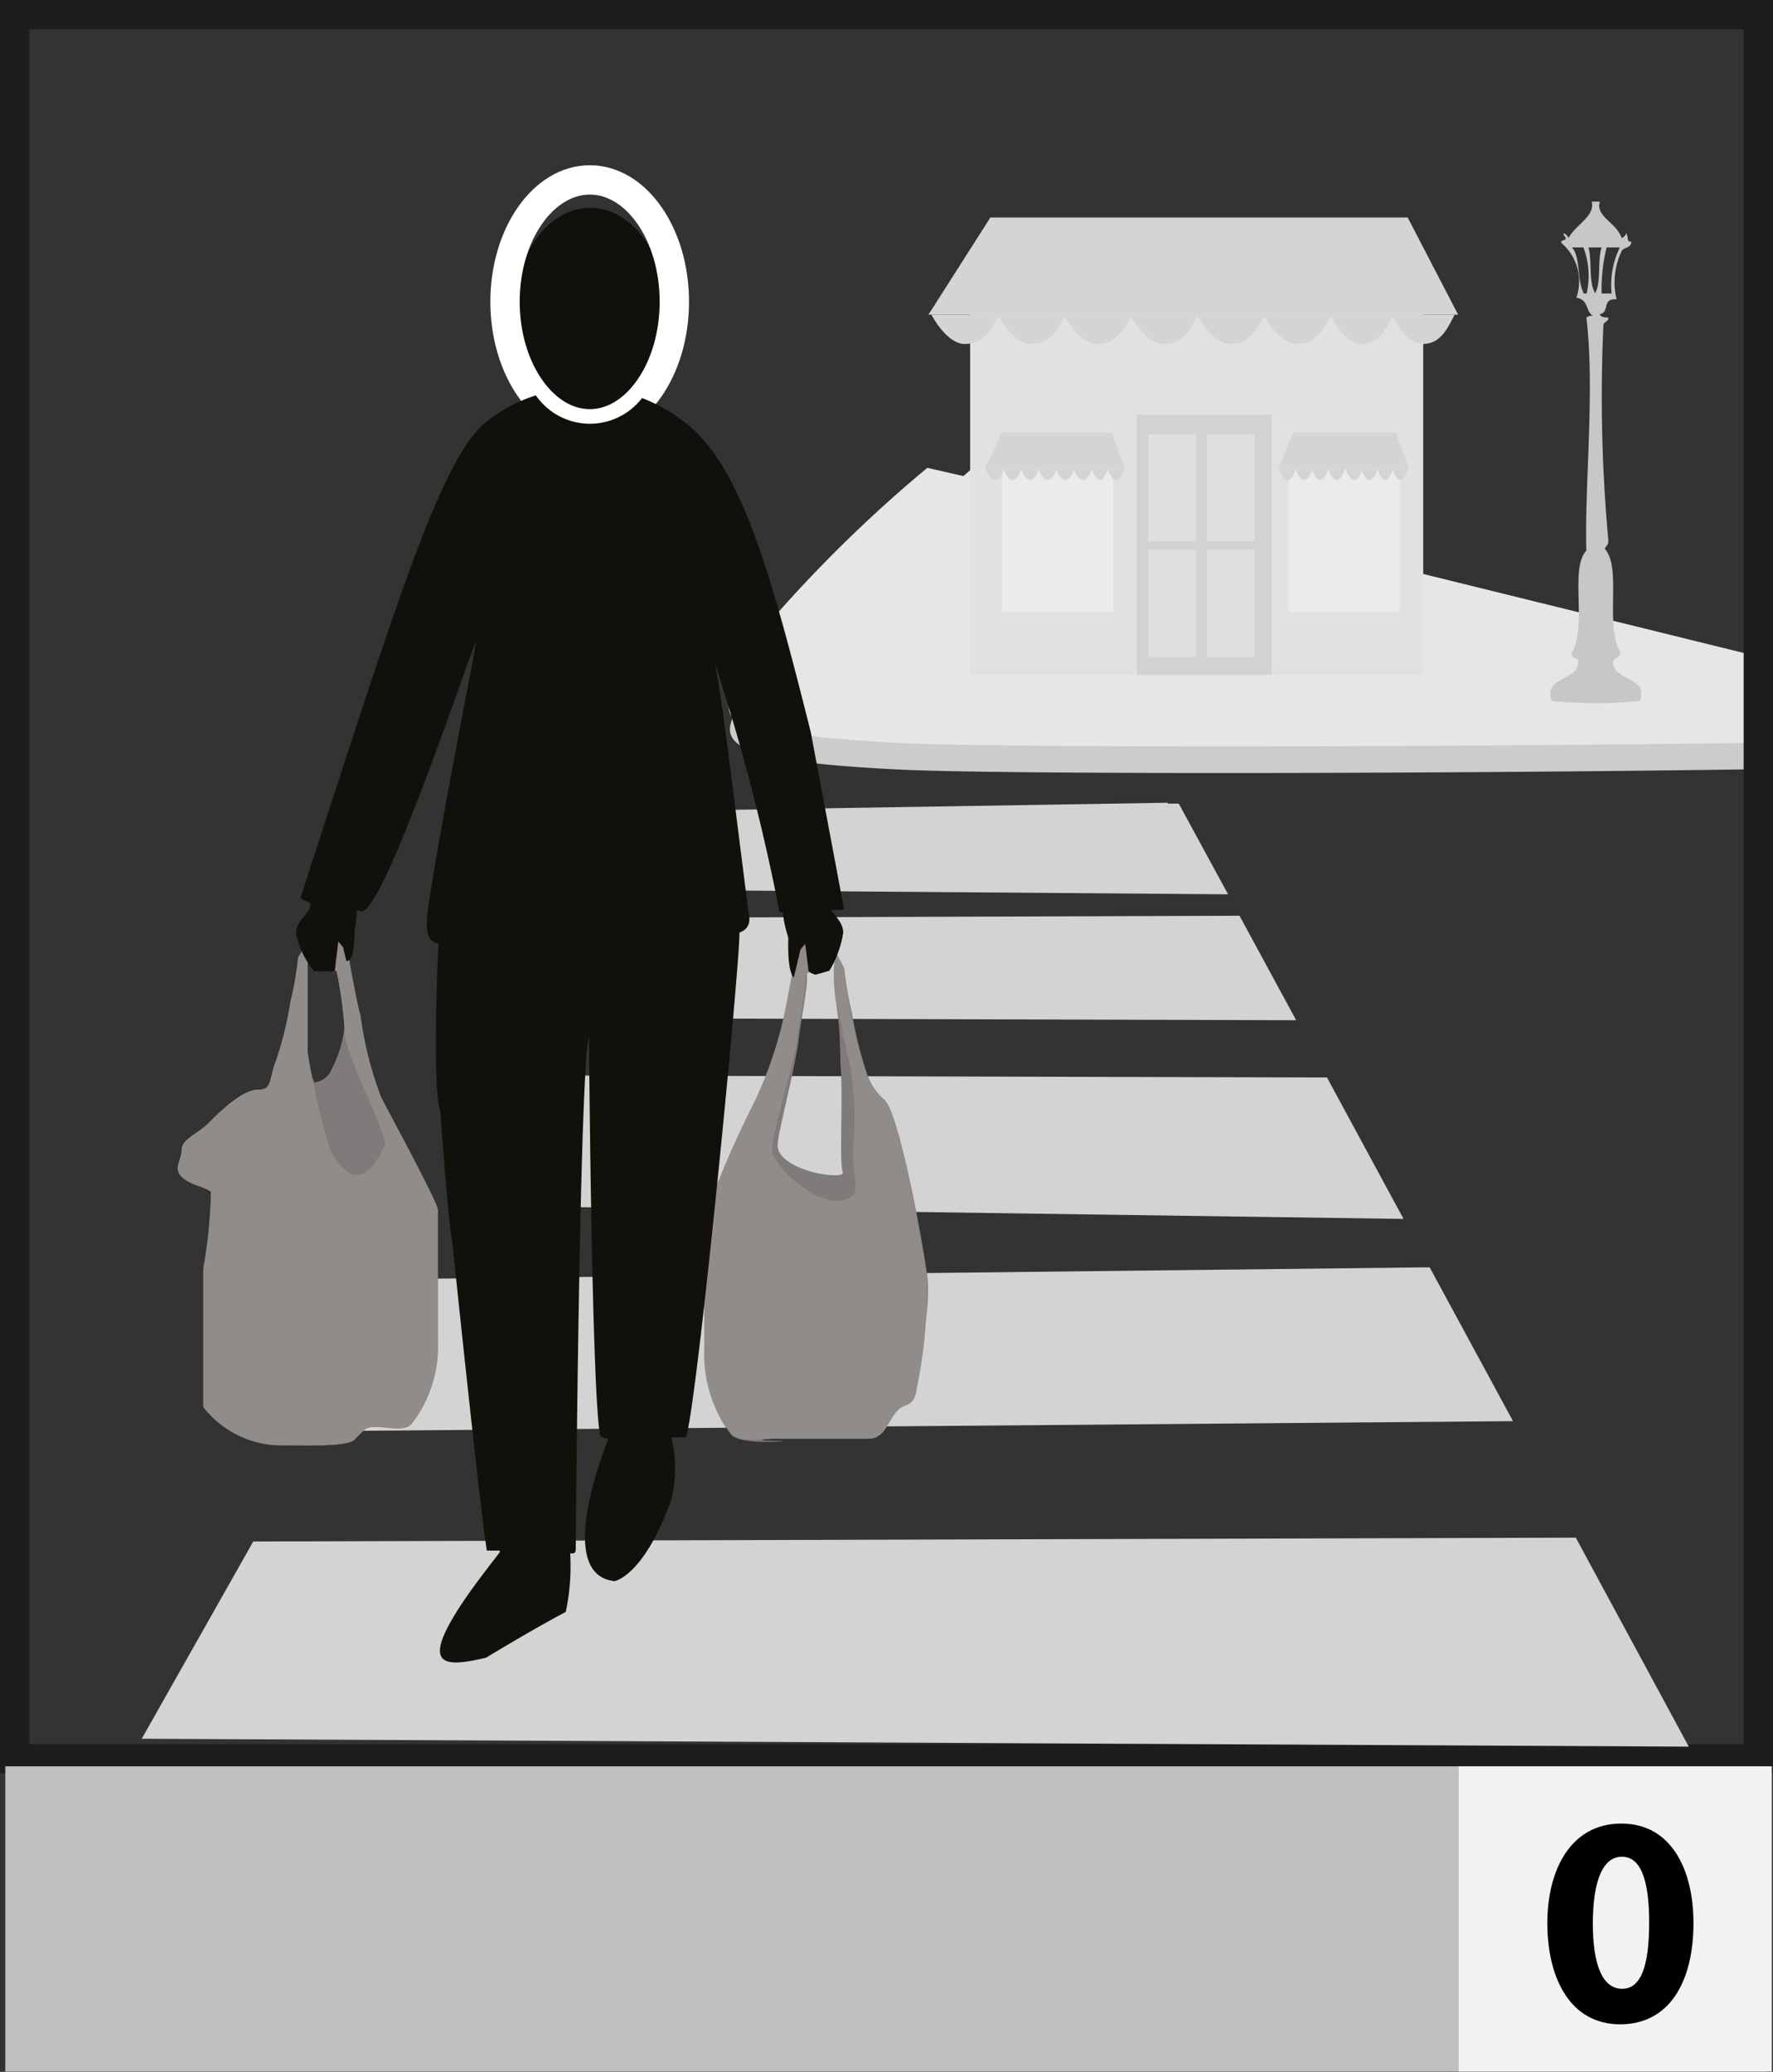 <svg id="Layer_1" data-name="Layer 1" xmlns="http://www.w3.org/2000/svg" viewBox="0 0 60.42 70.59"><rect x="0" y="0" width="60.42" height="70.59" fill="#333333" stroke="none"/><defs><style>.cls-1{fill:#ccc;}.cls-2{fill:#e6e6e6;}.cls-3{fill:#e9e9e9;}.cls-4{fill:#e2e1e1;}.cls-5{fill:#d4d4d4;}.cls-6{fill:#ebebeb;}.cls-7{fill:#cacaca;}.cls-7,.cls-8{opacity:0.63;}.cls-8{fill:#e7e7e7;}.cls-15,.cls-9{fill:none;}.cls-9{stroke:#1d1d1b;}.cls-10{fill:#d3d3d3;}.cls-11{fill:#c7c7c7;}.cls-11,.cls-16{fill-rule:evenodd;}.cls-12{fill:#7f7b7a;}.cls-13{fill:#908c8a;}.cls-14,.cls-16{fill:#12100b;}.cls-15{stroke:#fff;stroke-miterlimit:10;}.cls-17{fill:#fff;}.cls-18{fill:#bfbfbf;}.cls-19{fill:#f2f2f2;}</style></defs><path class="cls-1" d="M447.9,284.43l-26.55-6.51-.47.4-1.23-.28a46.66,46.66,0,0,0-5.15,5c-1,1.2-1.87,2-1.39,2.61-.44,1,.53,1.49,5.48,1.75,3.22.18,18.07.16,29.31,0Z" transform="translate(-388.14 -261.19)"/><path class="cls-2" d="M447.9,283.52,421.44,277l-.47.41-1.23-.28a46.66,46.66,0,0,0-5.15,5c-1,1.2-1.86,2-1.39,2.61-.44,1,.53,1.49,5.48,1.76,3.21.17,18,.15,29.22,0Z" transform="translate(-388.14 -261.19)"/><path class="cls-3" d="M420.61,279" transform="translate(-388.14 -261.19)"/><path class="cls-3" d="M420.61,279" transform="translate(-388.14 -261.19)"/><rect class="cls-4" x="33.06" y="9.29" width="15.44" height="13.7"/><polygon class="cls-5" points="33.75 7.41 47.97 7.41 49.69 10.72 31.64 10.72 33.75 7.41"/><path class="cls-5" d="M419.88,271.91s.51,1,1.14,1,.89-.46,1.18-1Z" transform="translate(-388.14 -261.19)"/><path class="cls-5" d="M422.14,271.91s.51,1,1.14,1,.89-.46,1.18-1Z" transform="translate(-388.14 -261.19)"/><path class="cls-5" d="M424.39,271.91s.51,1,1.14,1,.89-.46,1.19-1Z" transform="translate(-388.14 -261.19)"/><path class="cls-5" d="M426.65,271.91s.52,1,1.15,1,.89-.46,1.18-1Z" transform="translate(-388.14 -261.19)"/><path class="cls-5" d="M428.93,271.91s.51,1,1.14,1,.89-.46,1.18-1Z" transform="translate(-388.14 -261.19)"/><path class="cls-5" d="M431.19,271.91s.52,1,1.15,1,.89-.46,1.18-1Z" transform="translate(-388.14 -261.19)"/><path class="cls-5" d="M433.47,271.91s.47,1,1.06,1,.82-.46,1.09-1Z" transform="translate(-388.14 -261.19)"/><path class="cls-5" d="M435.56,271.91s.48,1,1.06,1,.82-.46,1.09-1Z" transform="translate(-388.14 -261.19)"/><rect class="cls-6" x="34.15" y="15.49" width="3.78" height="5.35"/><rect class="cls-6" x="43.92" y="15.49" width="3.78" height="5.35"/><polygon class="cls-5" points="34.13 14.74 37.89 14.74 38.34 15.98 33.57 15.98 34.13 14.74"/><path class="cls-5" d="M421.74,277.17s.13.37.3.37.23-.18.31-.37Z" transform="translate(-388.14 -261.19)"/><path class="cls-5" d="M422.34,277.17s.13.37.3.37.23-.18.31-.37Z" transform="translate(-388.14 -261.19)"/><path class="cls-5" d="M422.93,277.17s.14.37.3.37.24-.18.32-.37Z" transform="translate(-388.14 -261.19)"/><path class="cls-5" d="M423.53,277.17s.14.37.3.37.24-.18.32-.37Z" transform="translate(-388.14 -261.19)"/><path class="cls-5" d="M424.13,277.17s.14.37.31.37.23-.18.31-.37Z" transform="translate(-388.14 -261.19)"/><path class="cls-5" d="M424.73,277.17s.14.37.3.37.24-.18.32-.37Z" transform="translate(-388.14 -261.19)"/><path class="cls-5" d="M425.33,277.17s.13.37.28.37.22-.18.29-.37Z" transform="translate(-388.14 -261.19)"/><path class="cls-5" d="M425.89,277.17s.12.37.28.37.21-.18.29-.37Z" transform="translate(-388.14 -261.19)"/><polygon class="cls-5" points="44.08 14.74 47.58 14.74 48.01 15.98 43.56 15.98 44.08 14.74"/><path class="cls-5" d="M431.73,277.17s.13.37.28.37.22-.18.29-.37Z" transform="translate(-388.14 -261.19)"/><path class="cls-5" d="M432.29,277.17s.12.37.28.37.22-.18.29-.37Z" transform="translate(-388.14 -261.19)"/><path class="cls-5" d="M432.84,277.17s.13.37.28.37.22-.18.29-.37Z" transform="translate(-388.14 -261.19)"/><path class="cls-5" d="M433.4,277.17s.12.37.28.37.22-.18.29-.37Z" transform="translate(-388.14 -261.19)"/><path class="cls-5" d="M434,277.17s.13.37.28.37.22-.18.29-.37Z" transform="translate(-388.14 -261.19)"/><path class="cls-5" d="M434.52,277.17s.12.37.28.37.22-.18.29-.37Z" transform="translate(-388.14 -261.19)"/><path class="cls-5" d="M435.08,277.17s.11.37.26.37.2-.18.27-.37Z" transform="translate(-388.14 -261.19)"/><path class="cls-5" d="M435.59,277.17s.12.37.26.37.2-.18.27-.37Z" transform="translate(-388.14 -261.19)"/><rect class="cls-7" x="38.74" y="14.13" width="4.6" height="8.86"/><rect class="cls-8" x="39.13" y="14.79" width="1.63" height="3.65"/><rect class="cls-8" x="41.13" y="14.79" width="1.63" height="3.65"/><rect class="cls-8" x="39.13" y="18.73" width="1.63" height="3.65"/><rect class="cls-8" x="41.13" y="18.73" width="1.63" height="3.65"/><rect class="cls-9" x="0.5" y="0.5" width="59.42" height="59.42"/><path class="cls-10" d="M433.17,298.24,406,298.17l-1.78,3.77,31.17.44Zm3.5,6.47-34.83.39-2.33,4.51,39.63-.33Zm-6.48-12-20.67.06L408,295.55l23.74.07Zm-2.26-4.17-16,.26-1.17,2,18.49.13Zm13.72,25.36-44.68.13-3.42,6.05,51.58.26Z" transform="translate(-388.14 -261.19)"/><polygon class="cls-10" points="4.83 59.24 8.63 52.52 53.5 52.39 53.7 52.39 57.55 59.51 4.83 59.24 4.83 59.24"/><polygon class="cls-10" points="9.03 53.19 5.97 58.58 56.42 58.83 53.3 53.06 9.03 53.19 9.03 53.19"/><polygon class="cls-1" points="53.21 52.89 53.5 52.73 53.21 52.89 53.21 52.89"/><polygon class="cls-10" points="13.49 43.58 48.52 43.18 48.72 43.18 51.56 48.42 10.81 48.76 13.49 43.58 13.49 43.58"/><polygon class="cls-10" points="13.9 44.24 11.92 48.08 50.43 47.76 48.33 43.86 13.9 44.24 13.9 44.24"/><polygon class="cls-1" points="48.23 43.68 48.52 43.52 48.23 43.68 48.23 43.68"/><polygon class="cls-10" points="15.57 41.07 17.67 36.64 45.02 36.71 45.02 37.04 44.73 37.2 45.02 37.04 45.02 36.71 45.22 36.71 47.83 41.53 15.57 41.07 15.57 41.07"/><polygon class="cls-10" points="16.63 40.42 46.7 40.84 44.82 37.38 18.09 37.31 16.63 40.42 16.63 40.42"/><polygon class="cls-10" points="19.3 34.69 21.18 31.27 42.04 31.2 42.24 31.2 44.17 34.76 19.3 34.69 19.3 34.69"/><polygon class="cls-10" points="21.58 31.93 20.43 34.02 43.04 34.09 41.84 31.87 21.58 31.93 21.58 31.93"/><polygon class="cls-10" points="41.75 31.69 42.04 31.54 41.75 31.69 41.75 31.69"/><polygon class="cls-10" points="22.22 30.32 23.77 27.64 39.97 27.38 40.17 27.38 41.85 30.47 22.22 30.32 22.22 30.32"/><polygon class="cls-10" points="24.16 28.31 23.38 29.66 40.72 29.79 39.78 28.05 24.16 28.31 24.16 28.31"/><polygon class="cls-1" points="39.49 27.53 39.79 27.37 39.49 27.53 39.49 27.53"/><path class="cls-11" d="M441.42,269.19c0-.13.16.06.17.11.24-.45.92-.75.79-1.24h.28c-.16.51.58.72.74,1.24a.25.25,0,0,0,.16-.17c.09.17,0,.31.17.29,0,.24-.26.18-.33.33a2.47,2.47,0,0,0-.17,1.64c-.52-.05-.22.45-.57.5,0,.09.15.12.29.12,0,.16-.17.13-.17.28a53.69,53.69,0,0,0,.17,7.32c0,.18-.09.17-.12.28.58.66,0,2.55.51,3.49.08.29-.26.16-.23.4.07.63,1.21.47.91,1.29a14.23,14.23,0,0,1-3,0c-.29-.79.77-.68.9-1.24.08-.28-.26-.15-.22-.39.54-.93-.08-2.87.5-3.49-.07-2.18.3-5.48,0-7.94a.29.29,0,0,1,.22-.06c-.26-.17-.13-.54-.56-.62a1.71,1.71,0,0,0-.51-1.86C441.28,269.33,441.65,269.43,441.42,269.19Zm.68,2h.11a2.74,2.74,0,0,0-.11-1.57h-.39C442,269.94,441.88,270.72,442.1,271.16Zm.39,0c.23-.37.08-1.12.23-1.57h-.45C442.4,270.06,442.27,270.78,442.49,271.16Zm.23,0h.34a2.93,2.93,0,0,1,.28-1.57h-.45A5.81,5.81,0,0,0,442.72,271.16Z" transform="translate(-388.14 -261.19)"/><path class="cls-12" d="M416.91,294.18a11.2,11.2,0,0,0,.26,1.51,13.59,13.59,0,0,0,.49,2,2.07,2.07,0,0,0,.64,1c.53.53,1.46,5.72,1.46,6.21a7,7,0,0,1-.53,2.93c-.24.51-3.06,2.43-1.88,2.24.57-.1-5,.21-2.67.21.62,0-1.26.16-1.61-.19a4.33,4.33,0,0,1-.9-2.83c0-1.28,0-3.63,0-4.48a33.38,33.38,0,0,1,1.64-3.84,13.21,13.21,0,0,0,1-2.74c.18-.68.42-2.1.42-2.1s.21.34.26.12c.09-.38.15.05.15.37s-.22,1.49-.28,2c-.11.94-.72,3.23-.72,3.61,0,.9,2.34,1.22,2.22.93s0-2.33-.06-3.4,0-1.28-.18-2.47a8.82,8.82,0,0,1,0-1.61Z" transform="translate(-388.14 -261.19)"/><path class="cls-12" d="M398.3,293.81a11.2,11.2,0,0,1-.26,1.51,12.16,12.16,0,0,1-.49,2c-.27.67-.11,1-.64,1s-1.33.8-1.66,1.13-.72.47-.87.74a.37.37,0,0,0-.05.18c0,.37-.3.61,0,.91s.81.34,1,.52a16.45,16.45,0,0,1-.26,2.6v4.73a3.39,3.39,0,0,0,2.49,1.3c1.14,0,2.42.06,2.67-.2s0,0,.31-.31,1.26.15,1.61-.2a4.29,4.29,0,0,0,.91-2.82c0-1.29,0-3.63,0-4.49,0-.24-1.5-3-1.93-3.83a12.09,12.09,0,0,1-.7-2.75c-.18-.68-.42-2.1-.42-2.1s-.21.34-.26.13c-.09-.39-.15.05-.15.36a14.41,14.41,0,0,1,.28,2,4.34,4.34,0,0,1-.51,1.54.74.74,0,0,1-.51.31,2.16,2.16,0,0,1-.24-1.06v-3.73Z" transform="translate(-388.14 -261.19)"/><path class="cls-13" d="M416.89,294.15a10.32,10.32,0,0,0,.25,1.51,14.64,14.64,0,0,0,.49,2,2.07,2.07,0,0,0,.65,1c.53.53,1.45,5.72,1.45,6.21a17,17,0,0,1-.31,3.44c-.08.41-.08.65-.45.78-.56.21-.54,1.12-1.23,1.12-1.14,0-2.65,0-3.09,0-.63,0-1.26.15-1.61-.2a4.36,4.36,0,0,1-.9-2.82c0-1.29,0-3.63,0-4.49a33.36,33.36,0,0,1,1.64-3.83,13.56,13.56,0,0,0,1-2.75c.17-.68.41-2.1.41-2.1s.22.34.27.13c.08-.39.14,0,.14.36s-.22,1.5-.28,2c-.11.95-1,3.63-.85,4,.47.95,2.05,2.06,2.74,1.39.2-.19,0-.51,0-1.59a10.1,10.1,0,0,0-.12-2.89c-.16-.65-.22-1.09-.48-2.21a5.7,5.7,0,0,1,0-1.61Z" transform="translate(-388.14 -261.19)"/><path class="cls-13" d="M398.3,293.81a11.2,11.2,0,0,1-.26,1.51,12.16,12.16,0,0,1-.49,2c-.27.67-.11,1-.64,1s-1.33.8-1.66,1.13-.72.47-.87.74a.37.37,0,0,0-.05.18c0,.37-.3.61,0,.91s.81.34,1,.52a16.45,16.45,0,0,1-.26,2.6v4.73a3.39,3.39,0,0,0,2.49,1.3c1.14,0,2.42.06,2.67-.2s0,0,.31-.31,1.26.15,1.61-.2a4.29,4.29,0,0,0,.91-2.82c0-1.29,0-3.63,0-4.49,0-.24-1.5-3-1.93-3.83a12.09,12.09,0,0,1-.7-2.75c-.18-.68-.42-2.1-.42-2.1s-.21.34-.26.13c-.09-.39-.15.05-.15.36a14.41,14.41,0,0,1,.28,2c-.11.72,1.52,3.66,1.37,4-1,2.2-1.88.08-1.88.08a25,25,0,0,1-.75-3.29v-3.73Z" transform="translate(-388.14 -261.19)"/><path class="cls-14" d="M410.83,271.77c0,1.93-1.15,3.5-2.58,3.5s-2.57-1.57-2.57-3.5,1.15-3.5,2.57-3.5,2.58,1.57,2.58,3.5" transform="translate(-388.14 -261.19)"/><path class="cls-15" d="M411.12,271.47c0,2.29-1.29,4.16-2.88,4.16s-2.89-1.87-2.89-4.16,1.3-4.15,2.89-4.15S411.12,269.18,411.12,271.47Z" transform="translate(-388.14 -261.19)"/><path class="cls-14" d="M416.37,290.6s-.06.68-.06,1.18.56.69.56,1.19a3.54,3.54,0,0,1-.47,1.29l-.27.08-.19.05s-.19,0-.45-.3a3.92,3.92,0,0,1-.68-1.93v-1.69Z" transform="translate(-388.14 -261.19)"/><path class="cls-14" d="M398.73,290.63s.06.69.06,1.19-.56.68-.56,1.18a3,3,0,0,0,.62,1.28l.34,0,.16,0a.25.25,0,0,0,.26-.09,3.26,3.26,0,0,0,.68-1.93v-1.68Z" transform="translate(-388.14 -261.19)"/><polygon class="cls-13" points="11.69 32.27 11.53 32.08 11.41 33.05 11.99 33.53 11.69 32.27"/><polygon class="cls-13" points="27.28 32.35 27.44 32.16 27.56 33.13 26.98 33.6 27.28 32.35"/><path class="cls-16" d="M400.21,292.47l0,0C400.2,292.19,400.21,292.25,400.21,292.47Zm15.56-6.33c-1.33-5.31-2.3-8.75-4-10.31a5.65,5.65,0,0,0-1.75-1.08,2.24,2.24,0,0,1-3.62-.09,5.32,5.32,0,0,0-1.66.88c-1.55,1.21-3,5.9-6.36,16.24,0,.06.35.14.34.21-.25,1.75.72,1.62,1.13,1.9s.38-.94.37-1.42c-.07,0-.29-.17-.25-.25s.37,0,.43,0c.74.58,4.37-10.69,3.91-8.94.18-.68-.89,4.57-1.46,8.06-.19,1.2-.33,1.88.23,2,0,0-.23,4.89.06,5.67,0,0,.3,4.1.41,4.47,0,0,.92,8.89,1.18,10.54,0,0,.44,0,.44,0l0,.06c-.46.59-.83,1.08-1.11,1.48-1.7,2.46-.81,2.45.64,2.11,0,0,1.65-1,2.72-1.56a7.54,7.54,0,0,0,.15-2s.19.06.19-.13.13-16.43.45-17.47c0,0,.09,11.85.37,13.53,0,.15.28.18.3.15s-1.95,4.64.2,4.87c0,0,1-.15,1.94-2.79a4.52,4.52,0,0,0,0-2.11s.44,0,.47,0c.28.11,1.85-15.84,1.85-17.2a.46.46,0,0,0,.33-.53c-.41-3.12-1-8.18-1.2-8.74a69.94,69.94,0,0,1,2.22,8.5c0,.2.38,0,.38,0-.28,2.86.32,3,1.08,1.13.56-.17.45.33.27-1.06,0-.15.48,0,.48-.11Z" transform="translate(-388.14 -261.19)"/><path class="cls-14" d="M416.37,290.6s-.06.68-.06,1.18.56.69.56,1.19a3.54,3.54,0,0,1-.47,1.29l-.27.08-.19.05s-.19,0-.45-.3a3.92,3.92,0,0,1-.68-1.93v-1.69Z" transform="translate(-388.14 -261.19)"/><path class="cls-14" d="M398.73,290.63s.06.69.06,1.19-.56.68-.56,1.18a3,3,0,0,0,.62,1.28l.34,0,.16,0a.25.25,0,0,0,.26-.09,3.26,3.26,0,0,0,.68-1.93v-1.68Z" transform="translate(-388.14 -261.19)"/><polygon class="cls-13" points="11.69 32.27 11.53 32.08 11.41 33.05 11.99 33.53 11.69 32.27"/><polygon class="cls-13" points="27.28 32.35 27.44 32.16 27.56 33.13 26.98 33.6 27.28 32.35"/><path class="cls-17" d="M415.73,298.37" transform="translate(-388.14 -261.19)"/><path class="cls-17" d="M419.12,300.28" transform="translate(-388.14 -261.19)"/><rect class="cls-18" x="0.18" y="60.18" width="60.01" height="10.4"/><rect class="cls-19" x="49.71" y="60.18" width="10.67" height="10.4"/><path d="M445.85,326.71c0,2-.82,3.45-2.5,3.45s-2.47-1.54-2.48-3.41.81-3.43,2.52-3.43S445.85,324.9,445.85,326.71Zm-3.43,0c0,1.52.37,2.24,1,2.24s.92-.75.92-2.26-.31-2.24-.93-2.24S442.42,325.2,442.42,326.75Z" transform="translate(-388.14 -261.19)"/></svg>
